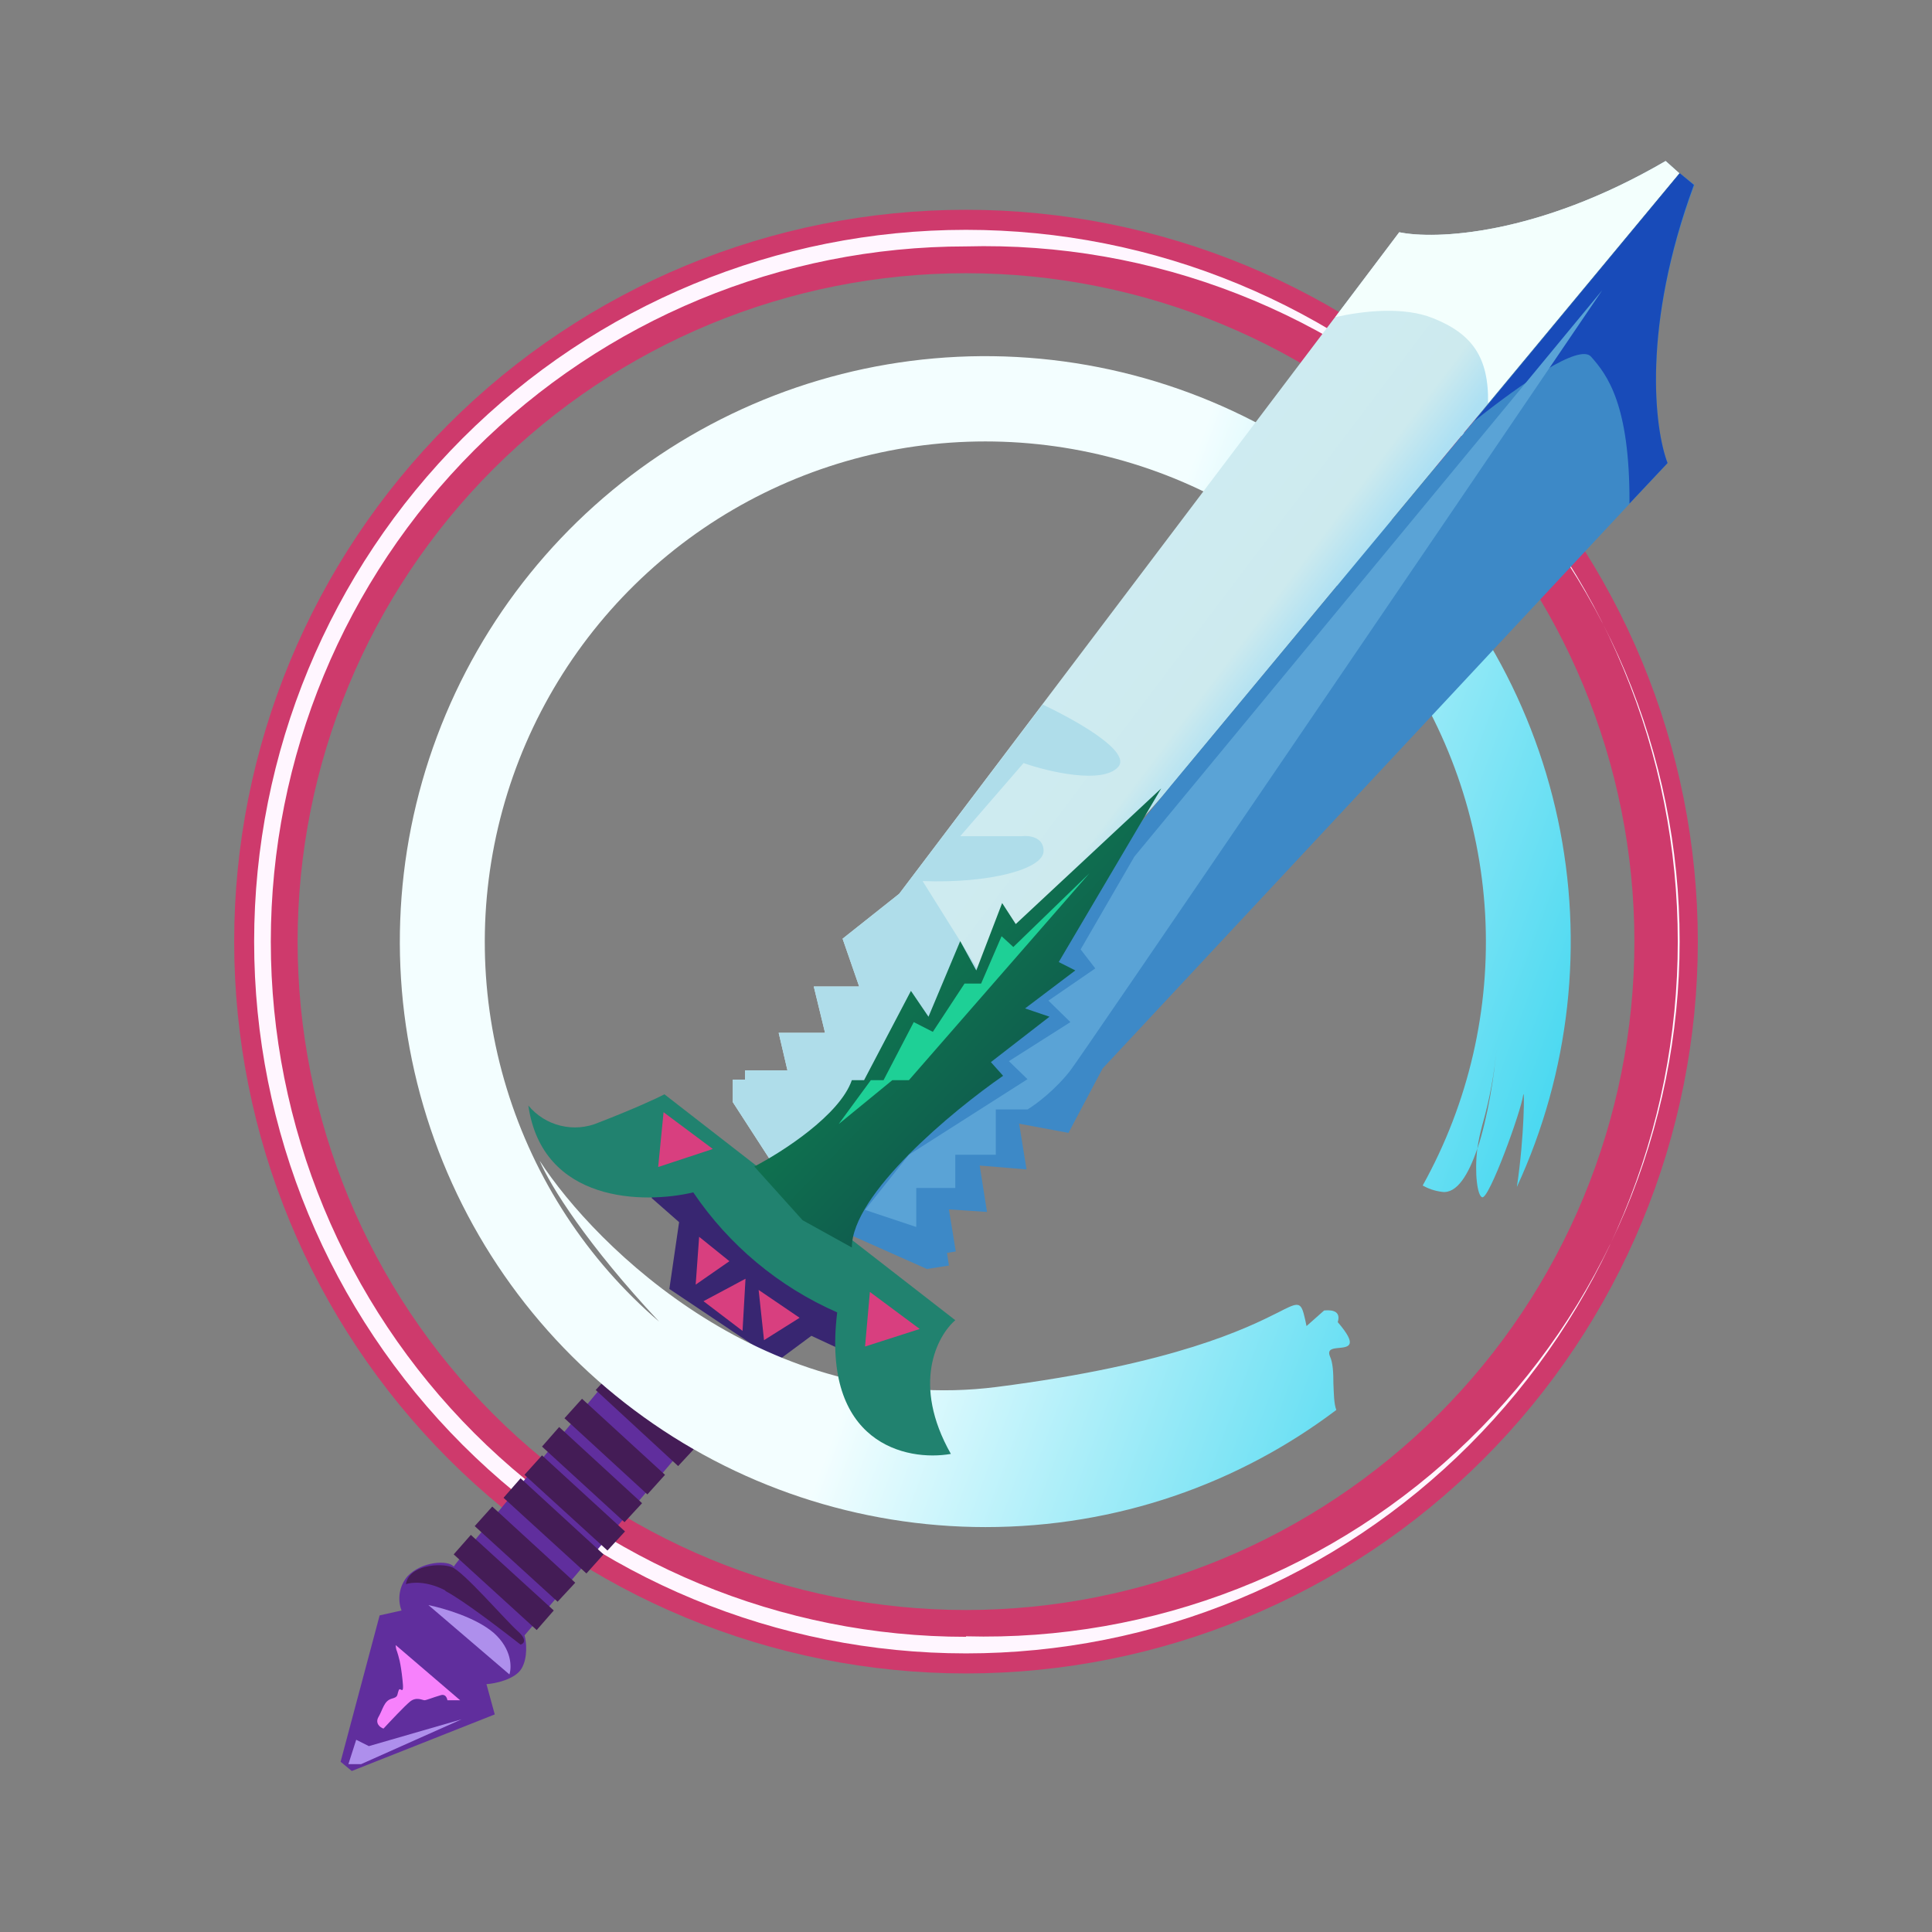 <svg width="24" height="24" viewBox="0 0 24 24" fill="none" xmlns="http://www.w3.org/2000/svg">
<rect x="0" y="0" width="24" height="24" fill="#808080" stroke="none"/>
<path fill-rule="evenodd" clip-rule="evenodd" d="M12 20.788C14.411 20.788 16.724 19.83 18.428 18.125C20.133 16.42 21.091 14.108 21.091 11.697C21.091 9.286 20.133 6.974 18.428 5.269C16.724 3.564 14.411 2.606 12 2.606C9.589 2.606 7.277 3.564 5.572 5.269C3.867 6.974 2.909 9.286 2.909 11.697C2.909 14.108 3.867 16.42 5.572 18.125C7.277 19.83 9.589 20.788 12 20.788ZM12 20C14.202 20 16.314 19.125 17.871 17.568C19.428 16.011 20.303 13.899 20.303 11.697C20.303 9.495 19.428 7.383 17.871 5.826C16.314 4.269 14.202 3.394 12 3.394C9.798 3.394 7.686 4.269 6.129 5.826C4.572 7.383 3.697 9.495 3.697 11.697C3.697 13.899 4.572 16.011 6.129 17.568C7.686 19.125 9.798 20 12 20Z" fill="#CE3A6C"/>
<path fill-rule="evenodd" clip-rule="evenodd" d="M12 20.327C13.153 20.358 14.3 20.157 15.374 19.737C16.449 19.317 17.428 18.686 18.254 17.881C19.08 17.076 19.737 16.114 20.186 15.052C20.634 13.989 20.865 12.847 20.865 11.694C20.865 10.541 20.634 9.399 20.186 8.336C19.737 7.274 19.08 6.311 18.254 5.507C17.428 4.702 16.449 4.071 15.374 3.651C14.3 3.231 13.153 3.03 12 3.061C9.709 3.061 7.513 3.97 5.893 5.59C4.273 7.21 3.364 9.406 3.364 11.697C3.364 13.987 4.273 16.184 5.893 17.804C7.513 19.423 9.709 20.333 12 20.333V20.327ZM12 20.539C13.161 20.539 14.311 20.311 15.384 19.866C16.457 19.422 17.431 18.771 18.253 17.949C19.073 17.128 19.725 16.154 20.169 15.081C20.614 14.008 20.842 12.858 20.842 11.697C20.842 10.536 20.614 9.386 20.169 8.313C19.725 7.24 19.073 6.266 18.253 5.444C17.431 4.623 16.457 3.972 15.384 3.528C14.311 3.083 13.161 2.855 12 2.855C9.655 2.855 7.406 3.786 5.747 5.444C4.089 7.103 3.157 9.352 3.157 11.697C3.157 14.042 4.089 16.291 5.747 17.949C7.406 19.608 9.655 20.539 12 20.539Z" fill="#FFF6FF"/>
<path d="M7.619 17.055C6.964 17.842 5.649 19.424 5.637 19.461C5.57 19.376 5.237 19.394 5.061 19.582C5.012 19.64 4.98 19.709 4.967 19.784C4.954 19.859 4.961 19.935 4.988 20.006L4.716 20.067L4.231 21.885L4.37 22L6.146 21.297L6.043 20.921C6.152 20.915 6.4 20.861 6.479 20.727C6.558 20.594 6.54 20.394 6.516 20.315L8.722 17.721L7.619 17.055Z" fill="#602E9D"/>
<path d="M6.667 20.249L5.636 19.309L5.849 19.067L6.879 20.006L6.667 20.249ZM6.927 19.897L5.897 18.958L6.115 18.715L7.146 19.661L6.927 19.897ZM7.285 19.546L6.255 18.606L6.467 18.364L7.497 19.309L7.285 19.546ZM7.546 19.261L6.515 18.321L6.733 18.079L7.764 19.024L7.546 19.261ZM7.758 18.909L6.733 17.97L6.946 17.727L7.976 18.673L7.758 18.909ZM8.042 18.564L7.012 17.618L7.23 17.376L8.261 18.321L8.042 18.564ZM8.424 18.212L7.4 17.267L7.618 17.03L8.649 17.97L8.424 18.212ZM5.533 19.758C5.303 19.636 5.109 19.655 5.042 19.679C5.079 19.442 5.467 19.412 5.612 19.467C5.758 19.521 6.279 20.127 6.43 20.261C6.552 20.37 6.509 20.418 6.467 20.43C6.249 20.261 5.764 19.885 5.533 19.764V19.758Z" fill="#441C56"/>
<path d="M6.328 20.8L5.322 19.939C5.503 19.976 5.909 20.091 6.134 20.285C6.358 20.485 6.358 20.709 6.328 20.8ZM4.328 21.915L4.425 21.612L4.582 21.691L5.734 21.358L4.485 21.915H4.328Z" fill="#AE8FEC"/>
<path d="M5.716 21.121L4.916 20.436C4.916 20.449 4.916 20.479 4.934 20.521C4.952 20.582 4.976 20.642 5 20.867C5.025 21.091 4.97 20.939 4.952 21C4.928 21.061 4.952 21.079 4.861 21.103C4.77 21.133 4.758 21.23 4.703 21.327C4.655 21.406 4.722 21.461 4.764 21.473C4.843 21.388 5.025 21.194 5.091 21.14C5.17 21.073 5.249 21.121 5.273 21.121C5.297 21.121 5.382 21.085 5.467 21.061C5.534 21.036 5.552 21.091 5.558 21.121H5.716Z" fill="#F781FC"/>
<path d="M8.436 15.182L8.091 14.879L8.57 14.503L10.691 16.121L10.6 16.836L10.079 16.594L9.654 16.909L8.315 16.012L8.436 15.182Z" fill="#382671"/>
<path d="M8.642 15.958L8.685 15.364L9.061 15.667L8.642 15.958ZM9.261 15.885L8.739 16.164L9.224 16.533L9.261 15.885ZM9.424 16.024L9.491 16.648L9.933 16.37L9.424 16.024Z" fill="#D83F7F"/>
<path d="M12.242 18.97C13.879 18.97 15.388 18.43 16.6 17.515C16.57 17.436 16.57 17.315 16.564 17.188C16.564 17.055 16.558 16.927 16.521 16.849C16.485 16.758 16.558 16.752 16.63 16.745C16.752 16.733 16.873 16.721 16.618 16.424C16.655 16.303 16.576 16.267 16.449 16.279L16.23 16.473C16.22 16.42 16.208 16.367 16.194 16.315C16.152 16.164 16.103 16.188 15.879 16.303C15.503 16.491 14.606 16.945 12.376 17.23C9.54 17.588 7.406 15.503 6.703 14.418C6.836 14.733 7.297 15.467 8.188 16.418C7.296 15.652 6.639 14.647 6.295 13.523C5.95 12.398 5.932 11.198 6.242 10.063C6.552 8.928 7.178 7.904 8.046 7.111C8.915 6.317 9.991 5.787 11.149 5.58C12.307 5.374 13.5 5.5 14.59 5.944C15.679 6.389 16.62 7.133 17.303 8.091C17.986 9.049 18.383 10.181 18.449 11.356C18.514 12.53 18.245 13.699 17.673 14.727C17.739 14.764 17.818 14.794 17.915 14.806C18.097 14.83 18.242 14.594 18.352 14.267C18.315 14.57 18.352 14.855 18.412 14.873C18.497 14.903 18.897 13.8 18.921 13.606C18.939 13.485 18.939 14.109 18.843 14.745C19.502 13.318 19.68 11.714 19.352 10.176C19.023 8.638 18.204 7.248 17.019 6.215C15.833 5.181 14.345 4.56 12.776 4.444C11.207 4.328 9.644 4.724 8.319 5.571C6.994 6.419 5.98 7.674 5.429 9.147C4.877 10.62 4.818 12.232 5.26 13.741C5.702 15.25 6.621 16.576 7.88 17.518C9.139 18.461 10.67 18.97 12.242 18.97ZM18.352 14.273C18.364 14.176 18.388 14.073 18.412 13.982C18.504 13.661 18.565 13.332 18.594 13C18.564 13.345 18.485 13.873 18.352 14.273Z" fill="url(#paint0_linear_364_7693)"/>
<path d="M7.436 13.945C7.287 14.009 7.122 14.022 6.965 13.984C6.807 13.946 6.667 13.858 6.563 13.733C6.739 14.945 8 14.958 8.612 14.812C9.055 15.468 9.675 15.985 10.4 16.303C10.2 17.933 11.26 18.158 11.812 18.061C11.321 17.194 11.642 16.594 11.867 16.4L8.254 13.594C8.163 13.642 7.873 13.776 7.436 13.945Z" fill="url(#paint1_linear_364_7693)"/>
<path d="M8.243 13.818L8.176 14.497L8.855 14.273L8.237 13.812L8.243 13.818ZM10.806 16.049L10.746 16.727L11.425 16.509L10.806 16.049Z" fill="#D83F7F"/>
<path d="M10.673 12.255H10.109L10.249 12.83H9.673L9.782 13.297H9.255V13.412H9.103V13.691L9.927 14.964L14.455 9.873L20.861 2.152L20.691 2C19.091 2.933 17.818 2.976 17.382 2.885L11.17 11.103L10.467 11.661L10.673 12.255Z" fill="url(#paint2_linear_364_7693)"/>
<path d="M10.109 12.255H10.673L10.467 11.661L11.17 11.103L12.952 8.752C13.437 8.982 14.049 9.346 13.891 9.527C13.697 9.745 13.024 9.588 12.715 9.479L11.928 10.388H12.691C12.776 10.376 12.964 10.394 12.964 10.57C12.964 10.8 12.279 10.976 11.461 10.945L12.303 12.291L9.927 14.964L9.103 13.691V13.412H9.255V13.297H9.782L9.673 12.83H10.249L10.109 12.255Z" fill="#AFDDEA"/>
<path d="M16.588 3.939C16.939 3.861 17.436 3.806 17.8 3.952C18.285 4.145 18.497 4.436 18.485 5.012L20.861 2.152L20.691 2C19.091 2.933 17.818 2.976 17.382 2.885L16.588 3.939Z" fill="#F3FFFD"/>
<path d="M12.661 13.964L12.752 14.527L12.17 14.479L12.261 15.055L11.788 15.024L11.873 15.546L11.764 15.564L11.788 15.721L11.515 15.764L10.139 15.152L14.552 9.752L20.867 2.152L21.049 2.297C20.394 4.055 20.552 5.327 20.715 5.752L13.697 13.273L13.273 14.073L12.655 13.958L12.661 13.964Z" fill="#3D89C7"/>
<path d="M18.315 5.23C18.909 4.758 19.618 4.267 19.764 4.43C19.964 4.655 20.248 5.024 20.242 6.255L20.715 5.752C20.552 5.327 20.394 4.055 21.042 2.297L20.867 2.152L18.315 5.23Z" fill="#184BB9"/>
<path d="M14.085 10.649L19.903 3.606C17.782 6.733 13.479 13.055 13.297 13.297C13.109 13.539 12.867 13.721 12.764 13.782H12.37V14.345H11.867V14.758H11.382V15.242L10.745 15.03L11.291 14.345L12.764 13.406L12.533 13.182L13.297 12.697L13.024 12.43L13.606 12.03L13.424 11.794L14.091 10.642L14.085 10.649Z" fill="#5AA3D6"/>
<path d="M10.582 13.418C10.431 13.854 9.71 14.315 9.37 14.491L9.97 15.158L10.582 15.497C10.582 14.836 11.831 13.8 12.461 13.364L12.309 13.194L13.037 12.63L12.734 12.527L13.358 12.055L13.152 11.951L14.425 9.794L12.618 11.479L12.449 11.218L12.128 12.055L11.928 11.691L11.534 12.63L11.316 12.309L10.734 13.418H10.576H10.582Z" fill="url(#paint3_linear_364_7693)"/>
<path d="M10.818 13.418L10.418 13.964L11.085 13.418H11.291L13.533 10.848L12.588 11.764L12.442 11.63L12.188 12.218H11.982L11.588 12.818L11.351 12.697L10.976 13.418H10.818Z" fill="#1ED096"/>
<defs>
<linearGradient id="paint0_linear_364_7693" x1="3.42" y1="7.758" x2="20.446" y2="14.05" gradientUnits="userSpaceOnUse">
<stop offset="0.55" stop-color="#F3FEFF"/>
<stop offset="1" stop-color="#2DD2EE"/>
</linearGradient>
<linearGradient id="paint1_linear_364_7693" x1="11.138" y1="11.052" x2="14.325" y2="8.073" gradientUnits="userSpaceOnUse">
<stop stop-color="#21826F"/>
<stop offset="1" stop-color="#062F6F"/>
</linearGradient>
<linearGradient id="paint2_linear_364_7693" x1="12" y1="8.162" x2="14.545" y2="10.084" gradientUnits="userSpaceOnUse">
<stop offset="0.07" stop-color="#B1E2EF"/>
<stop offset="0.18" stop-color="#CFECF2"/>
<stop offset="0.82" stop-color="#CDEAEE"/>
<stop offset="1" stop-color="#ADE0F3"/>
</linearGradient>
<linearGradient id="paint3_linear_364_7693" x1="8.49" y1="13.031" x2="11.746" y2="16.174" gradientUnits="userSpaceOnUse">
<stop stop-color="#108550"/>
<stop offset="1" stop-color="#0E4E4D"/>
</linearGradient>
</defs>
</svg>
